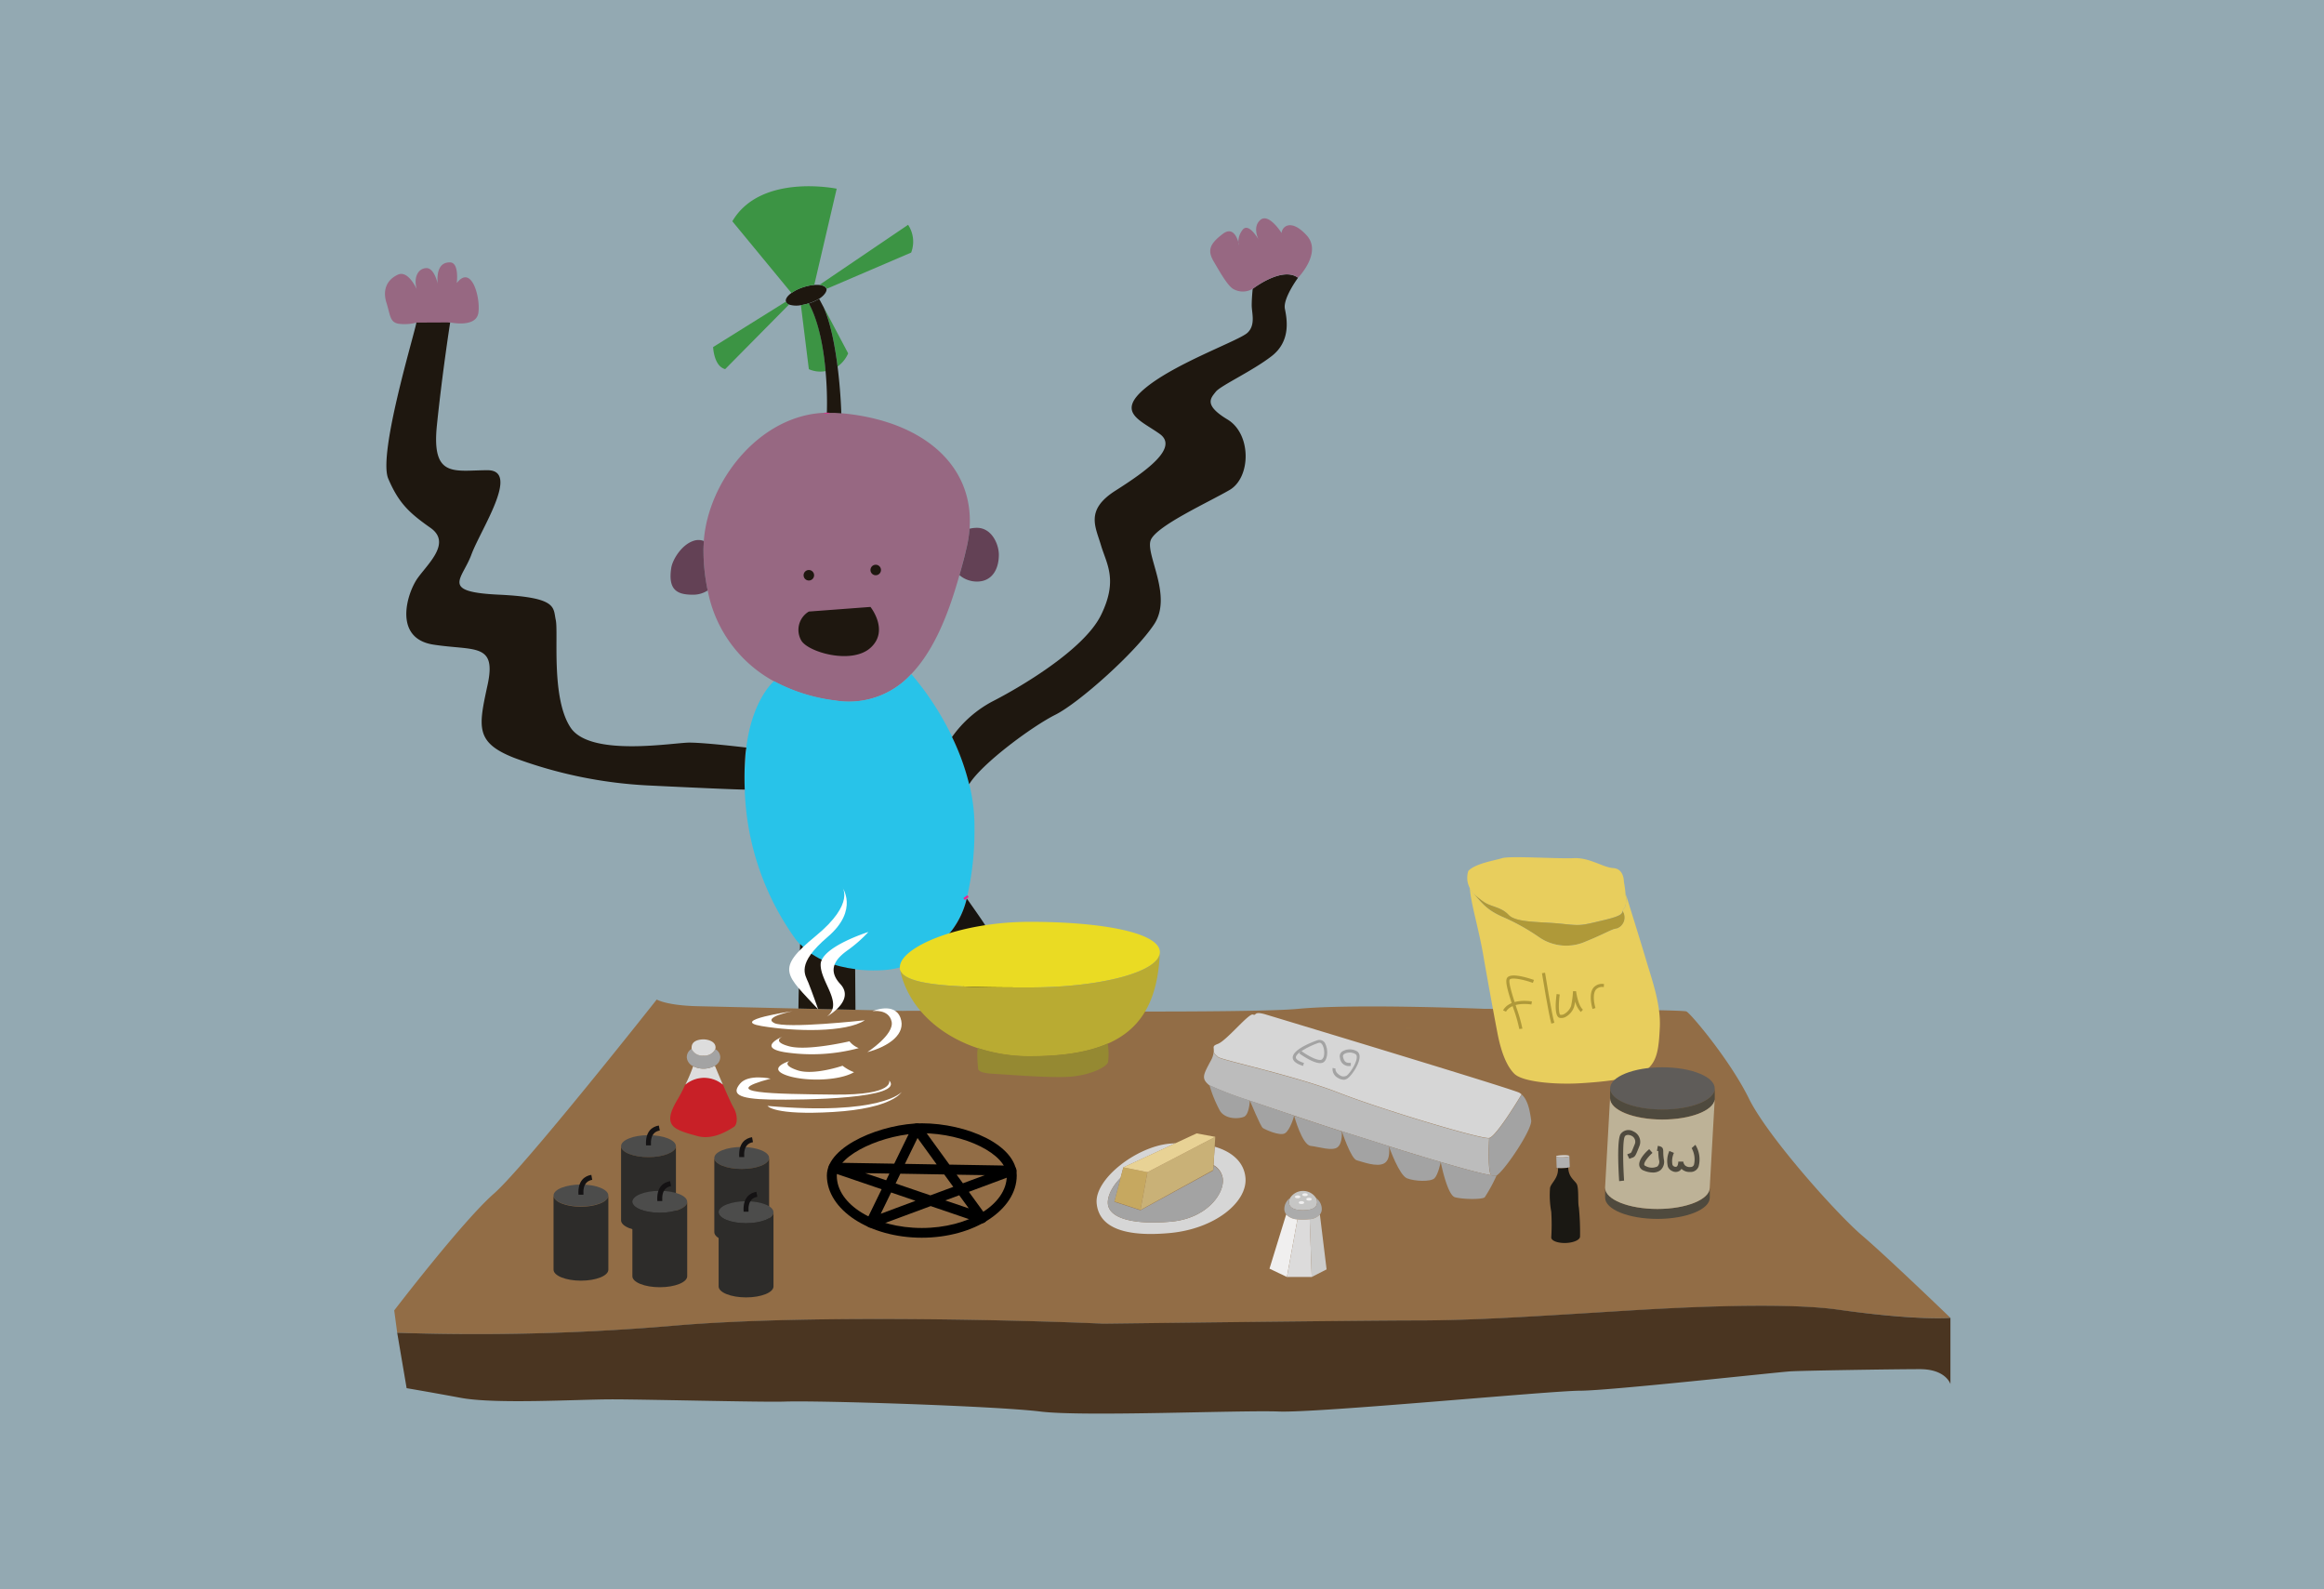 <svg xmlns="http://www.w3.org/2000/svg" viewBox="0 0 468.08 320"><defs><style>.cls-1{fill:#93a9b2;}.cls-2{fill:#976882;}.cls-3{fill:#634155;}.cls-4{fill:#28c3e9;}.cls-5{fill:#926d46;}.cls-6{fill:#4a3521;}.cls-7{fill:#1e170f;}.cls-8{fill:#17130f;}.cls-11,.cls-20,.cls-23,.cls-35,.cls-9{fill:none;}.cls-9{stroke:#ed2390;}.cls-20,.cls-23,.cls-35,.cls-9{stroke-miterlimit:10;}.cls-10{fill:#3c9444;}.cls-12{fill:#eadb23;}.cls-13{fill:#b9ab32;}.cls-14{fill:#958932;}.cls-15{fill:#c82027;}.cls-16{fill:#ddd;}.cls-17{fill:#a3a3a3;}.cls-18{fill:#e8ce5d;}.cls-19{fill:#af9939;}.cls-20{stroke:#af9939;}.cls-21{fill:#bcbcbc;}.cls-22{fill:#d6d6d6;}.cls-23{stroke:#787878;}.cls-24{fill:#c6a860;}.cls-25{fill:#c9b177;}.cls-26{fill:#e8d295;}.cls-27{fill:#5f5c59;}.cls-28{fill:#4f4a3e;}.cls-29{fill:#bdb297;}.cls-30{fill:#4c4c4b;}.cls-31{fill:#2d2c2a;}.cls-32{fill:#141213;}.cls-33{fill:#b0b0b0;}.cls-34{fill:#1a1813;}.cls-35{stroke:#141213;}.cls-36{fill:#c6c6c5;}.cls-37{fill:#ababab;}.cls-38{fill:#f0efef;}.cls-39{fill:#dcdbdb;}.cls-40{fill:#cccccb;}.cls-41{fill:#fff;}</style></defs><title>Asset 1</title><g id="Layer_2" data-name="Layer 2"><g id="Layer_3" data-name="Layer 3"><rect class="cls-1" width="468.08" height="320"/></g><g id="Layer_1-2" data-name="Layer 1"><path class="cls-2" d="M195.28,106.47a24.81,24.81,0,0,1-.67,4.13c-.41,1.66-.86,3.42-1.37,5.21-2,7.13-4.86,14.89-9.72,19.95a17,17,0,0,1-15.37,5.3,35,35,0,0,1-12.29-3.88,26.42,26.42,0,0,1-13.32-18.28,38.62,38.62,0,0,1-.85-8.3c0-.53,0-1.07.06-1.61.87-12.27,11.47-25.66,24.79-25.88.53,0,1.07,0,1.61,0l1.3.1C185.89,84.69,196.22,93.72,195.28,106.47Z"/><path class="cls-3" d="M142.54,118.9a5.41,5.41,0,0,1-2.93.86c-3,0-5.14-.74-4.41-5.41.26-1.66,2.07-4.62,4.41-5.41a3,3,0,0,1,2.14,0c0,.54-.06,1.08-.06,1.61A38.62,38.62,0,0,0,142.54,118.9Z"/><path class="cls-3" d="M201.18,111.7c0,3-1.42,5.41-4.41,5.41a5.42,5.42,0,0,1-3.53-1.3c.51-1.79,1-3.55,1.37-5.21a24.81,24.81,0,0,0,.67-4.13,6.08,6.08,0,0,1,1.49-.18C199.76,106.29,201.18,109.61,201.18,111.7Z"/><path class="cls-4" d="M196.27,167.27a58.68,58.68,0,0,1-1.57,13.66,17.09,17.09,0,0,1-3,6.42,32.69,32.69,0,0,1-2.68,2.93,17.07,17.07,0,0,1-11,5.07,32,32,0,0,1-5.75-.15h-.06c-4-.49-8.07-1.88-10.95-4.91l-.14-.15a11.28,11.28,0,0,1-.87-1A54.37,54.37,0,0,1,150,159a59.14,59.14,0,0,1,.13-6.63c.05-.65.11-1.28.19-1.89,1.21-9.71,5.57-13.32,5.57-13.32a35,35,0,0,0,12.29,3.88,17,17,0,0,0,15.37-5.3,58.33,58.33,0,0,1,8.23,12.66,48.09,48.09,0,0,1,3.45,9.52h0A36.55,36.55,0,0,1,196.27,167.27Z"/><path class="cls-5" d="M392.84,265.38s-6.59.58-22.77-1.65c-7.64-1.05-21.72-1-41.14.15-19.24,1.17-31.45,2.05-43.88,2.05-10.84,0-62.81.65-62.81.65-9.43-.45-58.41-2.1-87,.45A470.14,470.14,0,0,1,80,268.38l-.6-4.5s13.78-18,20.07-23.51,32.8-39.09,32.8-39.09,2,1.2,8.24,1.34l20.3.47,11.49.26h0l9.59.22c1.22-.06,6.74,0,14.38,0l11.13.06c20.6.1,47.14.18,54.08-.48,11.36-1.08,37.55,0,37.55,0s39.74.08,40.64.53,8.83,9.89,12.58,17.53,17.67,23.21,22.77,27.56S392.84,265.38,392.84,265.38Z"/><path class="cls-6" d="M392.84,265.38v13.33s-.9-3-6.14-3-23.52.29-26.06.44-36.55,3.9-42.39,3.9-52.72,4.49-60.66,4.19-39.39,1.08-48.08,0-43.74-2.24-51.52-2c-4.19.15-27.86-.45-34.75-.45s-23.36,1-30.4-.3-10.94-1.95-10.94-1.95L80,268.38A470.14,470.14,0,0,0,135.22,267c28.61-2.55,77.59-.9,87-.45,0,0,52-.65,62.81-.65,12.43,0,24.64-.88,43.88-2.05,19.42-1.17,33.5-1.2,41.14-.15C386.25,266,392.84,265.38,392.84,265.38Z"/><path class="cls-7" d="M172.3,203.35h0l-11.49-.26c0-2.2.26-10.12.34-13l.14.15c2.88,3,6.94,4.42,10.95,4.91Z"/><path class="cls-8" d="M207.4,203.62l-11.13-.06c-.88-3.4-7.23-13.28-7.23-13.28a32.69,32.69,0,0,0,2.68-2.93,17.09,17.09,0,0,0,3-6.42c.75,1.07,2.94,4.14,3.71,5.38C200.16,189.13,207,201.25,207.4,203.62Z"/><path class="cls-9" d="M194.7,180.93l-.27-.37"/><path class="cls-7" d="M165,60.15a10.16,10.16,0,0,1-3.68,1.3,4.91,4.91,0,0,1-2.4-.12,1,1,0,0,1-.62-.58c-.16-.51.27-1.15,1.09-1.74a8.75,8.75,0,0,1,2.49-1.2,9.23,9.23,0,0,1,2.1-.43,7.16,7.16,0,0,1,1,0c.79.08,1.34.34,1.48.78S166.06,59.49,165,60.15Z"/><path class="cls-10" d="M166.28,74.73a5.7,5.7,0,0,1-3.37-.39l-1.6-12.89a9.17,9.17,0,0,0,1.6-.37C165,64.88,165.89,70.24,166.28,74.73Z"/><path class="cls-10" d="M170.83,71.16a6.44,6.44,0,0,1-2.13,2.65c-.52-4.14-1.38-8.77-2.82-12Z"/><path class="cls-7" d="M169.45,83.24l-1.3-.1c-.54,0-1.08,0-1.61,0a70.23,70.23,0,0,0-.26-8.38c-.39-4.49-1.31-9.85-3.37-13.65a9.11,9.11,0,0,0,2.08-.93l.89,1.68c1.44,3.21,2.3,7.84,2.82,12C169.34,78.9,169.45,83.24,169.45,83.24Z"/><path class="cls-11" d="M165.88,61.83a12,12,0,0,0-.89-1.68"/><path class="cls-9" d="M166.54,83.24v-.13"/><path class="cls-10" d="M168.52,38,164,57.38a9.23,9.23,0,0,0-2.1.43,8.75,8.75,0,0,0-2.49,1.2L147.5,44.56C153.22,34.82,168.52,38,168.52,38Z"/><line class="cls-11" x1="163.97" y1="57.39" x2="163.97" y2="57.38"/><path class="cls-10" d="M183.52,50.86l-17,7.29c-.14-.44-.69-.7-1.48-.78l17.86-12.1A6.15,6.15,0,0,1,183.52,50.86Z"/><line class="cls-11" x1="165" y1="57.37" x2="164.99" y2="57.38"/><path class="cls-10" d="M158.91,61.33l-12.85,13c-2.29-.58-2.43-4.44-2.43-4.44l14.66-9.15A1,1,0,0,0,158.91,61.33Z"/><line class="cls-11" x1="158.92" y1="61.32" x2="158.91" y2="61.33"/><path class="cls-7" d="M150.1,152.39A59.14,59.14,0,0,0,150,159c-1.64,0-11.28-.43-19.77-.85a90.32,90.32,0,0,1-26.64-5.53c-7.93-3.11-7.22-6.23-5.38-14.73s-2.69-6.81-10.91-8.08S82,119.34,84.15,116.37s6.8-7.09,2.55-10.08-6.38-4.94-8.5-9.9,5.38-29.47,5.67-31.46,6.8,0,6.8,0S89.11,74.85,88,85.62s3.54,9.07,10.2,9.07-1.42,12-3.26,17-6.38,7.5,5.52,8.06,10.92,2.56,11.48,5.11-1,15.73,3,21.68,20.69,3,23.9,3,11.49,1,11.49,1C150.21,151.11,150.15,151.74,150.1,152.39Z"/><line class="cls-9" x1="149.98" y1="159.02" x2="149.97" y2="159.02"/><path class="cls-2" d="M90.67,64.93s5.18,1.13,5.67-1.88S95,53.11,92,57c0,0,.53-4.1-1.33-4.16s-2.76,1.39-2.52,4.28c0,0-.66-3.25-2.35-3.13s-2.53,2-1.86,4.27c0,0-1.69-3.91-3.8-2.95s-3.14,2.95-2.32,5.6.7,3.88,2.32,4.26a9,9,0,0,0,3.73-.21"/><path class="cls-7" d="M258.79,62.18c.42,2.09,1.25,6.49-2.65,9.52s-10.3,5.94-11.28,7.2-2.5,2.64,2.37,5.57,4.74,11.69.42,14.2-14.76,7.24-15.88,10.1,4.46,11.21.7,16.92-15.18,15.87-19.91,18.24-14.92,9.92-17.36,14a48.09,48.09,0,0,0-3.45-9.52,23.38,23.38,0,0,1,8.13-7.16c5.15-2.62,18.38-10.28,21.87-17.38s1.11-10.31,0-14.07-3.21-7.1,2.92-11,12.81-8.63,8.91-11.42-8.91-4.32-2.78-9.33S249.6,68.58,251.27,67s.84-4,.84-5.53.2-3.3.2-3.3,5.92-4.6,9.13-2.23C261.44,55.92,258.37,60.1,258.79,62.18Z"/><path class="cls-12" d="M233.61,191.74c0,3.92-11.74,7.1-26.21,7.1-13.89,0-25.25-.17-26.15-3.64,0-.06,0-.12,0-.18a2.46,2.46,0,0,1,0-.28c0-3.93,11.73-9.11,26.21-9.11S233.61,187.81,233.61,191.74Z"/><path class="cls-13" d="M233.61,191.74c-.38,9.24-3.36,15.3-10.51,18.43-3.91,1.72-9.06,2.55-15.7,2.55a33.22,33.22,0,0,1-10.4-1.63c-8.06-2.66-14.17-8.39-15.75-15.89.9,3.47,12.26,3.64,26.15,3.64C221.87,198.84,233.61,195.66,233.61,191.74Z"/><path class="cls-14" d="M223.18,213.87c-.31,1.07-4,2.87-8.6,3s-11.83-.5-14.2-.62-3.32-.45-3.38-1.07-.34-3.7,0-4.13a33.22,33.22,0,0,0,10.4,1.63c6.64,0,11.79-.83,15.7-2.55A12.76,12.76,0,0,1,223.18,213.87Z"/><path d="M185.66,249.24c-10.55,0-19.12-5.61-19.12-12.52,0-6.1,11.42-10.52,19.12-10.52,9,0,19.12,4.32,19.12,10.52C204.78,243.63,196.2,249.24,185.66,249.24Zm0-21c-7.32,0-17.12,4.21-17.12,8.52,0,5.8,7.68,10.52,17.12,10.52s17.12-4.72,17.12-10.52C202.78,232.42,194.3,228.2,185.66,228.2Z"/><path d="M175.4,247.22a1,1,0,0,1-.74-.33,1,1,0,0,1-.16-1.11l3.07-6.3-10-3.41a1,1,0,0,1-.66-1.11,1,1,0,0,1,1-.83l12.2.2,3.68-7.54a1,1,0,0,1,.82-.56,1,1,0,0,1,.89.41l5.72,7.88,12.5.21a1,1,0,0,1,1,.84,1,1,0,0,1-.64,1.1L195.14,240l3.44,4.74a1,1,0,0,1,0,1.18,1,1,0,0,1-1.13.36l-10-3.41-11.67,4.33A1,1,0,0,1,175.4,247.22Zm4.08-7.09-2.09,4.29,7-2.61Zm10.91,1.6,4.73,1.6-1.92-2.64Zm-10-3.41,7,2.39L192,239l-1.82-2.5-8.84-.15Zm12.29-1.77,1.26,1.73,4.42-1.64Zm-18.42-.31,4.22,1.43.66-1.35Zm8-1.87,6.4.11-3.86-5.32Z"/><path class="cls-15" d="M147.79,226.94c-.79.48-4,2.72-7.28,1.84s-5.13-1.48-5.46-3,.88-3.46,1.74-4.94c.33-.56.79-1.49,1.25-2.46a5.87,5.87,0,0,1,7.56,0c.84,2,1.78,4.06,2.19,4.75C148.6,224.55,148.58,226.46,147.79,226.94Z"/><path class="cls-16" d="M145.6,218.42a5.87,5.87,0,0,0-7.56,0,32.18,32.18,0,0,0,1.57-3.71,4.67,4.67,0,0,0,4.37-.11S144.76,216.48,145.6,218.42Z"/><path class="cls-17" d="M145.07,212.93A2,2,0,0,1,144,214.6a4.67,4.67,0,0,1-4.37.11,2.12,2.12,0,0,1-1.3-1.78,1.91,1.91,0,0,1,1-1.73,2.34,2.34,0,0,0,2.39,1.36,2.4,2.4,0,0,0,2.37-1.28A1.87,1.87,0,0,1,145.07,212.93Z"/><path class="cls-16" d="M144.12,210.93a1,1,0,0,1-.06.35,2.4,2.4,0,0,1-2.37,1.28,2.34,2.34,0,0,1-2.39-1.36,1.24,1.24,0,0,1,0-.27c0-1.33,1.44-1.63,2.42-1.63C142.42,209.3,144.12,209.63,144.12,210.93Z"/><path class="cls-18" d="M327.14,182.89a1.59,1.59,0,0,0-.33.55c-.19.57-.18,1-3.85,1.86-4.75,1.13-4.47,1.13-8.59.71s-9.08-.15-10.56-1.78-3.46-1.56-5-2.62a14.16,14.16,0,0,1-2-1.62l-.07-.08a5,5,0,0,1-.76-1.18,4.43,4.43,0,0,1-.24-3.36c1.42-1.49,5.18-2.06,6.81-2.56s11.14.15,14.4,0,5.82,1.85,8,2,2.12,2.74,2.12,2.74a23.18,23.18,0,0,1,.34,2.59C327.57,181.28,327.54,182.47,327.14,182.89Z"/><path class="cls-19" d="M325.58,187c-.78,0-2.41,1.07-6.1,2.55a9.63,9.63,0,0,1-9.43-.78,42.3,42.3,0,0,0-7.52-4.18c-2.8-1.26-3.81-2.38-5.67-4.6a14.16,14.16,0,0,0,2,1.62c1.51,1.06,3.48,1,5,2.62s6.45,1.35,10.56,1.78,3.84.42,8.59-.71c3.67-.88,3.66-1.29,3.85-1.86A2.35,2.35,0,0,1,325.58,187Z"/><path class="cls-18" d="M334.31,206.79c-.21,4.61-.57,7-2.77,8.72s-8.58,2.35-13.33,2.63-11.49-.22-13.2-1.91-2.76-4.83-3.4-8.16-1.85-9.86-2.84-15.6-2.51-10.38-2.74-13.74a5,5,0,0,0,.76,1.18l.07.08c1.86,2.22,2.87,3.34,5.67,4.6a42.3,42.3,0,0,1,7.52,4.18,9.63,9.63,0,0,0,9.43.78c3.69-1.48,5.32-2.55,6.1-2.55a2.35,2.35,0,0,0,1.23-3.56,1.59,1.59,0,0,1,.33-.55c.4-.42.43-1.61.34-2.76,0,0,2.93,9.35,4.06,13.18S334.52,202.18,334.31,206.79Z"/><path class="cls-19" d="M306,207.21a28.42,28.42,0,0,0-1.16-4.06c-1.1-3.37-1.74-5.47-1.32-6.19.7-1.21,4.33,0,5.43.37l-.21.6c-2-.73-4.38-1.16-4.68-.65s.71,3.62,1.38,5.67a30.33,30.33,0,0,1,1.19,4.19Z"/><path class="cls-19" d="M303.33,203.72l-.58-.25c0-.1,1.11-2.46,5.79-1.82l-.09.62C304.25,201.7,303.34,203.7,303.33,203.72Z"/><path class="cls-19" d="M312.46,206.13c-.52-1.65-1.83-9.81-1.89-10.15l.62-.1c0,.08,1.37,8.46,1.87,10.07Z"/><path class="cls-19" d="M314.45,205a1.5,1.5,0,0,1-.37-.05c-1.05-.33-.74-3.45-.56-4.78l.63.09c-.3,2.18-.18,4,.12,4.09a1.15,1.15,0,0,0,.77-.15,3.19,3.19,0,0,0,1.39-1.6,18.56,18.56,0,0,0,.39-3l.62,0s.34,2.79,1.38,3.72l-.42.47a4.79,4.79,0,0,1-1.15-2.11,8.2,8.2,0,0,1-.22,1.1,3.7,3.7,0,0,1-1.7,2A1.85,1.85,0,0,1,314.45,205Z"/><path class="cls-19" d="M320.75,203.18c0-.12-.92-2.92.2-4.3a2.28,2.28,0,0,1,2.12-.72l-.06.62a1.67,1.67,0,0,0-1.57.49c-.75.93-.32,3-.09,3.72Z"/><line class="cls-20" x1="283.76" y1="207" x2="283.76" y2="206.99"/><path class="cls-21" d="M300.4,236.67c-1.74-.27-5.46-1.27-10.22-2.67-3.13-.92-6.7-2-10.45-3.19-3.1-1-6.31-2-9.49-3s-6.54-2.14-9.59-3.15c-3.29-1.1-6.34-2.13-8.92-3h0a69.64,69.64,0,0,1-8.13-3.09c-1.68-1.37-1.29-2.06.21-4.87a4.57,4.57,0,0,0,.66-2.16c0,.72.28.78.89,1.36s15.63,3.8,24.19,7.15,28.88,9.46,30.38,9.15C299.93,229.15,299.54,236.3,300.4,236.67Z"/><path class="cls-17" d="M301.43,236.71a2,2,0,0,1-1,0h0c-.86-.37-.47-7.52-.47-7.52,1.47-.31,6.38-8.52,6.53-8.78,1.31,1.14,1.68,3.55,1.91,5.21C308.61,227.46,303.12,235.64,301.43,236.71Z"/><path class="cls-22" d="M306.46,220.37c-.15.26-5.06,8.47-6.53,8.78s-21.82-5.79-30.38-9.15-23.57-6.57-24.19-7.15-.89-.64-.89-1.36v0c0-.72-.27-.87.82-1.28,1.76-.66,6.22-6.21,7.06-5.91s0-.78,2.63,0c0,0,49.2,14.84,51,15.73A2.4,2.4,0,0,1,306.46,220.37Z"/><path class="cls-17" d="M301.43,236.71a32.38,32.38,0,0,1-2.38,4.38c-.56.5-4.43.43-6,0s-2.87-7.09-2.87-7.09c4.76,1.4,8.48,2.4,10.22,2.67h0A2,2,0,0,0,301.43,236.71Z"/><path class="cls-17" d="M290.18,234s-.5,2.52-1.26,3.27-4,.63-5.55,0-3.51-6.1-3.64-6.44v0C283.48,232,287.05,233.08,290.18,234Z"/><path class="cls-17" d="M278.78,234.27c-1.46.81-4.35-.31-5.52-.62s-3-5.85-3-5.85c3.18,1,6.39,2,9.49,3v0C279.77,231.08,280.16,233.5,278.78,234.27Z"/><path class="cls-17" d="M269.42,231c-1.06.87-3.75-.06-5.44-.25s-3.25-5.8-3.33-6.06c3.05,1,6.3,2.08,9.59,3.15C270.24,227.8,270.49,230.09,269.42,231Z"/><path class="cls-17" d="M260.65,224.65c0,.16-.82,2.95-1.85,3.56s-4-.75-4.46-1.07-2.54-5.37-2.61-5.52C254.31,222.52,257.36,223.55,260.65,224.65Z"/><path class="cls-17" d="M251.73,221.61h0c0,.16-.15,2.85-1.18,3.28s-3.69.56-4.82-1.18a25.56,25.56,0,0,1-2.13-5.2A69.64,69.64,0,0,0,251.73,221.61Z"/><path class="cls-23" d="M260.65,224.65h0"/><path class="cls-23" d="M306.47,220.37h0"/><path class="cls-17" d="M262.45,214.64c-1.39-.42-2.07-1-2.08-1.68,0-1.74,4.48-3.32,5-3.49a1.28,1.28,0,0,1,1.61.84c.54,1.13.44,3.07-.43,3.61-1.22.76-4.27-1.36-4.86-1.79l.23-.33c-.56.4-.93.8-.92,1.15s.59.78,1.64,1.1Zm-.35-3c1.35,1,3.48,2.11,4.11,1.72s.64-1.89.2-2.83c-.33-.69-.72-.56-.85-.52A16.38,16.38,0,0,0,262.1,211.68Z"/><path class="cls-17" d="M270.7,217.43a2.32,2.32,0,0,1-1.24-.38,2,2,0,0,1-1.06-2l.6.14c-.1.41.23.93.79,1.29a1.32,1.32,0,0,0,1.47.11c.74-.6,2.15-2.78,2-3.88a.53.53,0,0,0-.28-.46,2.28,2.28,0,0,0-2.25,0,.57.57,0,0,0-.22.62c.27,1.05.65,1.21,1.56,1.15l0,.61a1.79,1.79,0,0,1-2.19-1.61,1.16,1.16,0,0,1,.42-1.25,2.87,2.87,0,0,1,2.92-.12,1.15,1.15,0,0,1,.61.95c.15,1.37-1.39,3.72-2.25,4.42A1.49,1.49,0,0,1,270.7,217.43Z"/><circle class="cls-7" cx="162.91" cy="115.84" r="1.06"/><circle class="cls-7" cx="176.38" cy="114.78" r="1.06"/><path class="cls-7" d="M162.91,123.15l12.41-.93s3.85,4.78,0,8.24-12.85.8-14-1.6A4.29,4.29,0,0,1,162.91,123.15Z"/><path class="cls-2" d="M263.18,47.4c-3.19-3.5-5-1.71-5.05-.47,0,0-2.57-4.12-4.28-2.64-1.5,1.3-.61,3.43-.37,3.93-.35-.6-2.17-3.51-3.29-1.83a3.87,3.87,0,0,0-.77,2.36c-.33-1.12-1.21-3.11-3.12-1.66-2.57,1.94-3.19,3.27-1.87,5.52s2.73,4.77,3.89,5.54a3.88,3.88,0,0,0,4,0s5.92-4.6,9.13-2.23C261.44,55.92,266.37,50.9,263.18,47.4Zm-13.76,1.36a6.26,6.26,0,0,1,.14.63A1.69,1.69,0,0,1,249.42,48.76Z"/><path class="cls-22" d="M235.59,248.3c-9.19.84-14.27-1.15-14.71-6s7.93-11.37,14.67-12l1.24-.09-10.53,4.88-.56,2.1c-1.76,1.77-2.69,3.77-2.56,5.23.29,3.1,5.67,4.22,12.75,3.58s10.69-5.52,10.41-8.62a3.7,3.7,0,0,0-1.88-2.77l.23-3.7c3.74,1.08,5.93,3.29,6.2,6.24C251.3,242,244.79,247.46,235.59,248.3Z"/><polygon class="cls-24" points="231.11 236.05 229.7 243.66 224.44 241.95 225.7 237.17 226.26 235.07 227.92 235.4 231.11 236.05"/><path class="cls-17" d="M235.89,246c-7.08.64-12.46-.48-12.75-3.58-.13-1.46.8-3.46,2.56-5.23L224.44,242l5.26,1.71,14.65-8,.07-1a3.7,3.7,0,0,1,1.88,2.77C246.58,240.46,243,245.33,235.89,246Z"/><polygon class="cls-25" points="244.35 235.62 229.7 243.66 231.11 236.05 236.85 233.06 242.06 230.34 244.77 228.93 244.65 230.89 244.42 234.59 244.35 235.62"/><polygon class="cls-26" points="244.77 228.93 242.06 230.34 236.85 233.06 231.11 236.05 227.92 235.4 226.26 235.07 236.79 230.19 241.01 228.23 244.77 228.93"/><path class="cls-27" d="M345.37,219.18c0,2.36-4.72,4.27-10.54,4.27s-10.54-1.91-10.54-4.27,4.72-4.26,10.54-4.26S345.37,216.83,345.37,219.18Z"/><path class="cls-28" d="M345.37,219.18v2.24c-.31,2.25-4.91,4-10.53,4-5.82,0-10.54-1.91-10.54-4.27v-2c0,2.36,4.72,4.27,10.54,4.27S345.37,221.54,345.37,219.18Z"/><path class="cls-28" d="M344.37,239.18v2c0,2.36-4.72,4.27-10.54,4.27s-10.54-1.91-10.54-4.27v-2c0,2.36,4.72,4.27,10.54,4.27S344.37,241.54,344.37,239.18Z"/><path class="cls-29" d="M345.36,221.42l-1,17.76c0,2.36-4.72,4.27-10.54,4.27s-10.54-1.91-10.54-4.27l1-18c0,2.36,4.72,4.27,10.54,4.27C340.45,225.45,345.05,223.67,345.36,221.42Z"/><path class="cls-28" d="M326.12,237.85c-.09-1.33-.51-8,.25-9.43a1.94,1.94,0,0,1,2.6-.59,2.29,2.29,0,0,1,1.17,3.09l-.1.26c-.65,1.62-.72,1.79-1.42,2a4.59,4.59,0,0,0-.45.18l-.43-.9a5.16,5.16,0,0,1,.55-.22c.27-.1.27-.1.82-1.47l.11-.27a1.32,1.32,0,0,0-.67-1.81c-.48-.22-1.09-.22-1.3.17-.48.88-.34,5.92-.14,8.88Z"/><path class="cls-28" d="M332.9,236.11a4.86,4.86,0,0,1-1.84-.4,1.31,1.31,0,0,1-.89-1c-.22-1.3,1.61-3,2-3.3l.66.75c-.72.63-1.75,1.83-1.66,2.38,0,0,0,.16.29.27a2.57,2.57,0,0,0,2.36.08,1.29,1.29,0,0,0,.33-1.29A10.7,10.7,0,0,1,334,232v-.2l-.27-.06.18-1c.89.16,1.09.38,1.09,1.23a9.94,9.94,0,0,0,.11,1.47,2.22,2.22,0,0,1-.7,2.22A2.47,2.47,0,0,1,332.9,236.11Z"/><path class="cls-28" d="M340.35,236a2.28,2.28,0,0,1-1.59-.55l-.09-.08a1.6,1.6,0,0,1-.38.4,1.45,1.45,0,0,1-1.44.07,1.64,1.64,0,0,1-.92-.91,4.89,4.89,0,0,1,.3-3.16l.92.39a3.94,3.94,0,0,0-.3,2.38.64.64,0,0,0,.37.37.6.6,0,0,0,.5,0c.22-.15.31-.7.31-1l1,0a1.32,1.32,0,0,0,.4.81,1.47,1.47,0,0,0,1.13.28.68.68,0,0,0,.63-.48,4.68,4.68,0,0,0-.47-3.32l.75-.67a5.55,5.55,0,0,1,.65,4.36,1.69,1.69,0,0,1-1.48,1.11Z"/><ellipse class="cls-30" cx="117.01" cy="240.74" rx="5.52" ry="2.21"/><path class="cls-31" d="M122.53,240.74v14.94c0,1.22-2.47,2.21-5.52,2.21s-5.52-1-5.52-2.21V240.74C111.49,242,114,243,117,243S122.53,242,122.53,240.74Z"/><path class="cls-32" d="M116.51,240.58c-.18-2.88,1.31-3.78,2.59-4l.18,1c-.83.16-1.91.65-1.77,3Z"/><ellipse class="cls-30" cx="130.61" cy="230.8" rx="5.52" ry="2.21"/><path class="cls-31" d="M136.14,230.8v14.95c0,1.21-2.47,2.2-5.53,2.2s-5.52-1-5.52-2.2V230.8c0,1.22,2.48,2.21,5.52,2.21S136.14,232,136.14,230.8Z"/><path class="cls-32" d="M130.12,230.65c-.18-2.89,1.3-3.79,2.58-4l.19,1c-.83.15-1.92.64-1.78,3Z"/><ellipse class="cls-30" cx="149.39" cy="233.18" rx="5.52" ry="2.21"/><path class="cls-31" d="M154.91,233.18v14.94c0,1.22-2.47,2.21-5.52,2.21s-5.52-1-5.52-2.21V233.18c0,1.22,2.47,2.21,5.52,2.21S154.91,234.4,154.91,233.18Z"/><path class="cls-32" d="M148.89,233c-.18-2.89,1.3-3.79,2.58-4l.19,1c-.83.16-1.92.64-1.77,3Z"/><ellipse class="cls-30" cx="132.89" cy="242.01" rx="5.52" ry="2.21"/><path class="cls-31" d="M138.41,242V257c0,1.22-2.47,2.21-5.52,2.21s-5.52-1-5.52-2.21V242c0,1.22,2.47,2.21,5.52,2.21S138.41,243.23,138.41,242Z"/><path class="cls-32" d="M132.39,241.85c-.18-2.89,1.3-3.78,2.58-4l.19,1c-.83.16-1.92.65-1.77,3Z"/><ellipse class="cls-30" cx="150.27" cy="244.11" rx="5.52" ry="2.21"/><path class="cls-31" d="M155.79,244.11v14.94c0,1.22-2.47,2.21-5.52,2.21s-5.53-1-5.53-2.21V244.11c0,1.22,2.48,2.21,5.53,2.21S155.79,245.33,155.79,244.11Z"/><path class="cls-32" d="M149.77,244c-.18-2.89,1.3-3.79,2.58-4l.19,1c-.83.16-1.92.64-1.78,3Z"/><path class="cls-22" d="M316.09,232.78c0,.12-.59.24-1.32.26s-1.34,0-1.35-.16.6-.23,1.33-.26S316.09,232.67,316.09,232.78Z"/><path class="cls-33" d="M316.09,232.78l.08,2.19c0,.05-.11.09-.29.14a6,6,0,0,1-1,.12,7.82,7.82,0,0,1-1.05,0c-.19,0-.3-.08-.3-.13l-.08-2.18c0,.11.61.19,1.35.16S316.1,232.9,316.09,232.78Z"/><path class="cls-34" d="M318.24,249c0,.66-1.25,1.24-2.85,1.3s-2.92-.43-2.95-1.09a41.5,41.5,0,0,0,0-5.2,18.21,18.21,0,0,1-.24-4.82c.22-1,1.7-1.92,1.6-3.95a7.82,7.82,0,0,0,1.05,0,6,6,0,0,0,1-.12c.11,1.94,1.18,2.46,1.69,3.25s.21,3.8.46,4.75A52,52,0,0,1,318.24,249Z"/><line class="cls-35" x1="315.88" y1="235.11" x2="315.88" y2="235.11"/><line class="cls-35" x1="313.8" y1="235.19" x2="313.8" y2="235.18"/><path class="cls-36" d="M265.28,242.08c0,1.25-1.26,1.63-2.83,1.63s-2.83-.38-2.83-1.63a1.86,1.86,0,0,1,.18-.78,3.11,3.11,0,0,1,5.3,0A1.72,1.72,0,0,1,265.28,242.08Z"/><path class="cls-37" d="M266.22,243.43a1.74,1.74,0,0,1-.37,1.13,3.07,3.07,0,0,1-2.05.95,9.56,9.56,0,0,1-1.35.09,10.28,10.28,0,0,1-1.13-.06,3.32,3.32,0,0,1-2.27-1,1.8,1.8,0,0,1-.37-1.13,2.71,2.71,0,0,1,1.12-2.13,1.86,1.86,0,0,0-.18.78c0,1.25,1.27,1.63,2.83,1.63s2.83-.38,2.83-1.63a1.72,1.72,0,0,0-.18-.78A2.73,2.73,0,0,1,266.22,243.43Z"/><path class="cls-38" d="M261.32,245.54l-2.12,11.61-3.51-1.68,3.36-10.91A3.32,3.32,0,0,0,261.32,245.54Z"/><path class="cls-39" d="M264.2,257.15h-5l2.12-11.61a10.28,10.28,0,0,0,1.13.06,9.56,9.56,0,0,0,1.35-.09Z"/><path class="cls-40" d="M267.19,255.62l-3,1.53-.4-11.64a3.07,3.07,0,0,0,2.05-.95Z"/><ellipse class="cls-38" cx="261.36" cy="241.01" rx="0.55" ry="0.29"/><ellipse class="cls-38" cx="262.13" cy="242.17" rx="0.55" ry="0.29"/><ellipse class="cls-38" cx="263.65" cy="241.48" rx="0.55" ry="0.29"/><ellipse class="cls-38" cx="262.85" cy="240.58" rx="0.55" ry="0.29"/><path class="cls-41" d="M159.66,203.62s-13,1.87-6.25,3,17,1.33,20.78-1.17c0,0-15.95,1.77-18.28.55S159.66,203.62,159.66,203.62Z"/><path class="cls-41" d="M157.72,208.69s-5.41,2.21.24,3.18a36.46,36.46,0,0,0,15-.81,4.6,4.6,0,0,1-1.87-1.37s-8.46,2-12.17,1S157.72,208.69,157.72,208.69Z"/><path class="cls-41" d="M159,213.67s-4.38,1.34-.93,2.74,10.73,1.37,13.94-.5a9.12,9.12,0,0,1-2.31-1.3s-5.81,2-9.06.92S159,213.67,159,213.67Z"/><path class="cls-41" d="M175.74,203.62s4.41-1.92,5.62,1.33-2.34,5.78-6.66,6.92c0,0,5.46-3.54,4.88-6.16S175.74,203.62,175.74,203.62Z"/><path class="cls-41" d="M179.08,217.55s1.34,3-11,2.87-24-.26-12.87-3.21c0,0-4.48-1-6.15,1s-.67,3.08,6.11,3.21S182.39,221.23,179.08,217.55Z"/><path class="cls-41" d="M154.58,222.7c22.9,2,27-2.78,27-2.78s-1.74,3.28-13.74,4S154.58,222.7,154.58,222.7Z"/><path class="cls-41" d="M164.8,203.27c-6.49-7.05-8.78-8-.56-14.74s5.32-10,5.32-10,3.57,4.65-2.85,10.13-4.55,7.59-3.88,9.26S164.8,203.27,164.8,203.27Z"/><path class="cls-41" d="M174.91,187.67s-9.55,3-9.62,6.54,4.69,7.87,1.28,10.48c0,0,5.76-3.21,2.68-6.53s-.2-5.63,1.74-7A27.57,27.57,0,0,0,174.91,187.67Z"/></g></g></svg>